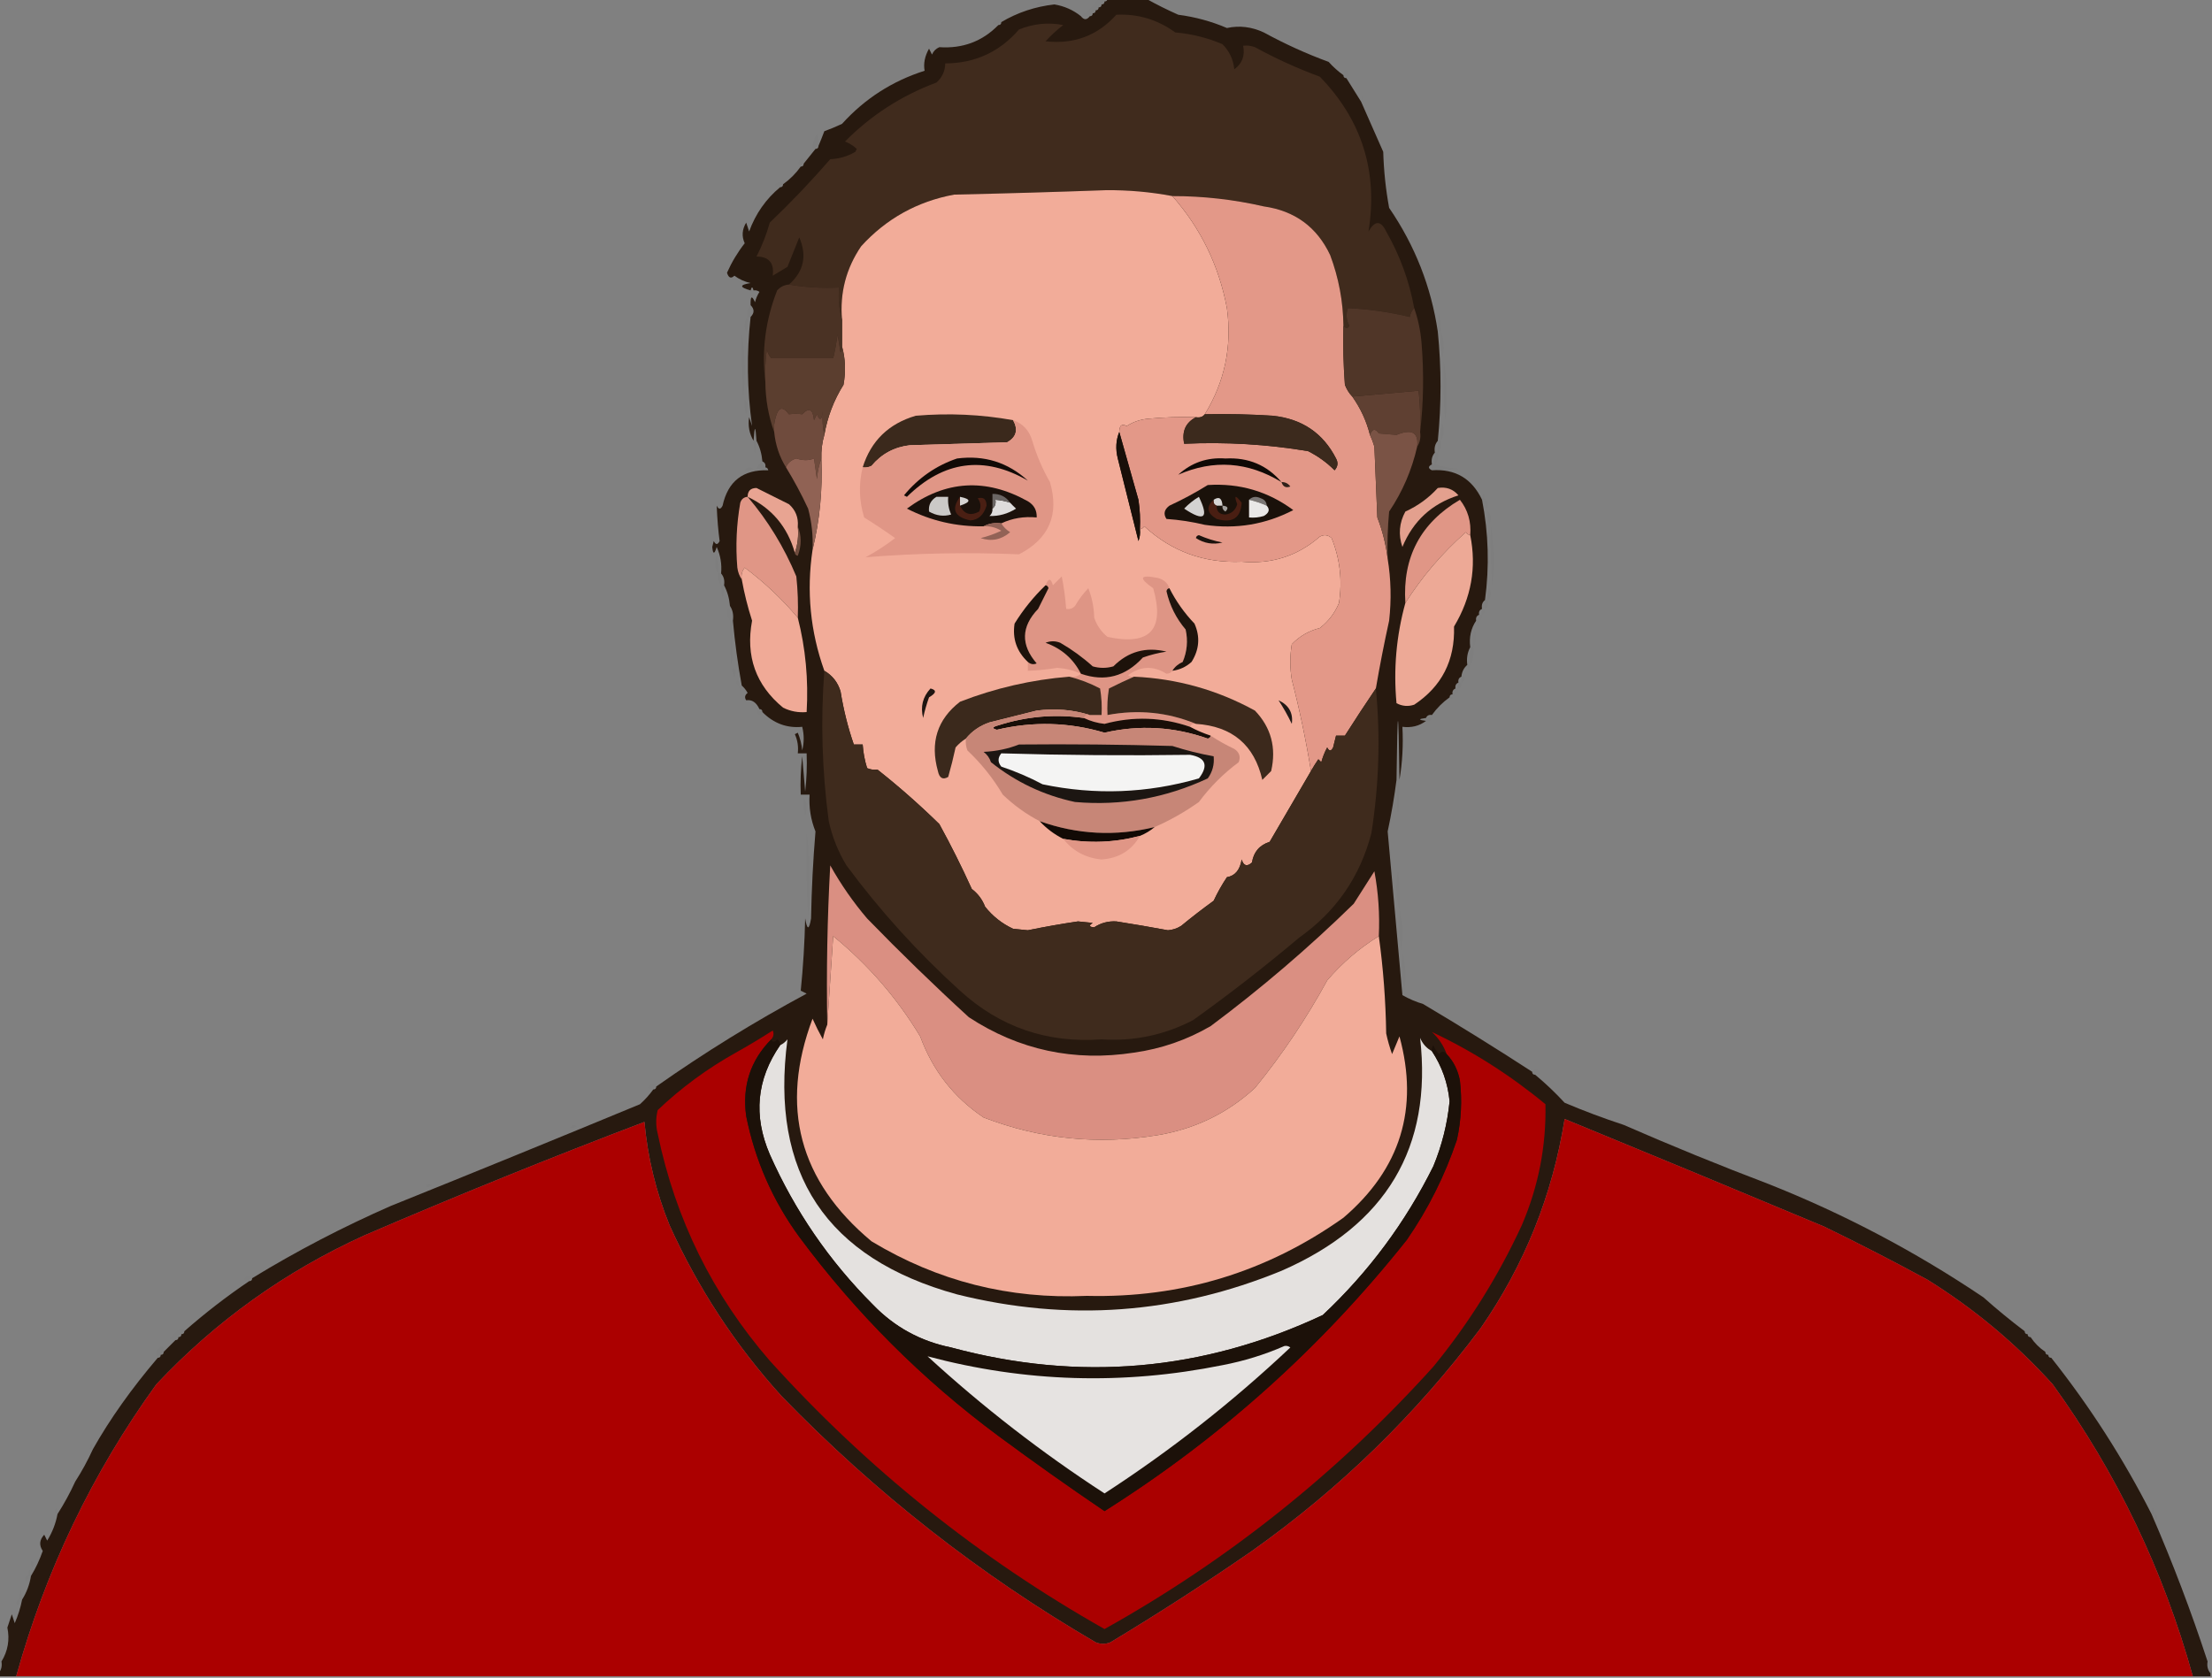 <?xml version="1.0" encoding="UTF-8"?>
<!DOCTYPE svg PUBLIC "-//W3C//DTD SVG 1.1//EN" "http://www.w3.org/Graphics/SVG/1.1/DTD/svg11.dtd">
<svg xmlns="http://www.w3.org/2000/svg" version="1.1" width="750px" height="569px" style="shape-rendering:geometricPrecision; text-rendering:geometricPrecision; image-rendering:optimizeQuality; fill-rule:evenodd; clip-rule:evenodd" xmlns:xlink="http://www.w3.org/1999/xlink">
<rect width="100%" height="100%" fill="#808080" stroke="none"/>
<g><path style="opacity:0.004" fill="#000000" d="M 355.5,-0.5 C 356.833,-0.5 358.167,-0.5 359.5,-0.5C 358.167,0.833 356.833,0.833 355.5,-0.5 Z"/></g>
<g><path style="opacity:0.004" fill="#090000" d="M 372.5,-0.5 C 373.167,-0.5 373.833,-0.5 374.5,-0.5C 374.5,-0.167 374.5,0.167 374.5,0.5C 373.833,0.5 373.5,0.833 373.5,1.5C 372.833,1.5 372.5,1.833 372.5,2.5C 371.833,2.5 371.5,2.833 371.5,3.5C 370.833,3.5 370.5,3.833 370.5,4.5C 369.833,4.5 369.5,4.833 369.5,5.5C 368.5,5.5 367.5,5.5 366.5,5.5C 368.806,3.861 370.806,1.861 372.5,-0.5 Z"/></g>
<g><path style="opacity:0.893" fill="#1c0d02" d="M 375.5,-0.5 C 379.833,-0.5 384.167,-0.5 388.5,-0.5C 392.006,1.468 395.672,3.302 399.5,5C 405.236,5.745 410.736,7.245 416,9.5C 420.226,8.585 424.393,9.085 428.5,11C 435.595,14.881 442.929,18.215 450.5,21C 452.037,22.707 453.704,24.207 455.5,25.5C 455.5,26.167 455.833,26.5 456.5,26.5C 458.181,29.203 459.847,31.869 461.5,34.5C 463.988,40.145 466.488,45.812 469,51.5C 469.182,57.897 469.848,64.23 471,70.5C 479.757,83.278 485.257,97.278 487.5,112.5C 488.734,124.838 488.734,137.171 487.5,149.5C 486.566,150.568 486.232,151.901 486.5,153.5C 485.566,154.568 485.232,155.901 485.5,157.5C 484.167,158.167 484.167,158.833 485.5,159.5C 493.409,158.956 499.075,162.29 502.5,169.5C 504.697,180.771 505.03,192.104 503.5,203.5C 502.596,204.209 502.263,205.209 502.5,206.5C 501.662,206.842 501.328,207.508 501.5,208.5C 500.662,208.842 500.328,209.508 500.5,210.5C 498.735,213.123 498.068,216.123 498.5,219.5C 497.539,221.265 497.205,223.265 497.5,225.5C 496.326,226.514 495.66,227.847 495.5,229.5C 494.662,229.842 494.328,230.508 494.5,231.5C 493.662,231.842 493.328,232.508 493.5,233.5C 492.662,233.842 492.328,234.508 492.5,235.5C 491.833,235.5 491.5,235.833 491.5,236.5C 489.167,238.167 487.167,240.167 485.5,242.5C 484.508,242.328 483.842,242.662 483.5,243.5C 480.833,243.833 480.833,244.167 483.5,244.5C 481.22,246.223 478.553,246.889 475.5,246.5C 475.823,252.69 475.49,258.69 474.5,264.5C 474.167,237.833 473.833,237.833 473.5,264.5C 472.77,270.239 471.77,276.073 470.5,282C 472.19,300.487 473.856,318.987 475.5,337.5C 477.739,338.788 480.072,339.788 482.5,340.5C 494.965,347.902 507.298,355.569 519.5,363.5C 519.5,364.167 519.833,364.5 520.5,364.5C 524.034,367.438 527.367,370.604 530.5,374C 537.078,376.791 543.745,379.291 550.5,381.5C 566.597,388.538 582.93,395.204 599.5,401.5C 625.227,411.697 649.56,424.53 672.5,440C 677.04,444.046 681.707,447.879 686.5,451.5C 686.5,452.167 686.833,452.5 687.5,452.5C 687.5,453.167 687.833,453.5 688.5,453.5C 689.833,455.5 691.5,457.167 693.5,458.5C 693.5,459.167 693.833,459.5 694.5,459.5C 694.5,460.167 694.833,460.5 695.5,460.5C 708.593,477.015 719.926,494.682 729.5,513.5C 736.64,529.929 742.974,546.596 748.5,563.5C 748.232,565.099 748.566,566.432 749.5,567.5C 749.5,567.833 749.5,568.167 749.5,568.5C 747.5,568.5 745.5,568.5 743.5,568.5C 733.542,532.586 717.708,499.586 696,469.5C 683.484,455.663 669.318,443.83 653.5,434C 641.99,427.745 630.323,421.745 618.5,416C 589.207,403.736 559.874,391.569 530.5,379.5C 526.385,405.35 516.885,429.017 502,450.5C 480.087,479.747 454.253,504.914 424.5,526C 408.84,536.832 392.84,547.165 376.5,557C 374.833,557.667 373.167,557.667 371.5,557C 332.272,534.126 296.772,506.293 265,473.5C 249.349,456.219 236.682,436.886 227,415.5C 222.434,404.237 219.601,392.57 218.5,380.5C 186.589,392.639 154.922,405.473 123.5,419C 96.609,431.244 73.109,448.077 53,469.5C 31.308,499.555 15.475,532.555 5.5,568.5C 3.5,568.5 1.5,568.5 -0.5,568.5C -0.5,568.167 -0.5,567.833 -0.5,567.5C 0.434,566.432 0.768,565.099 0.5,563.5C 2.678,559.949 3.345,556.116 2.5,552C 3,550.5 3.5,549 4,547.5C 4.333,548.5 4.667,549.5 5,550.5C 6.136,547.904 6.969,545.237 7.5,542.5C 9.02,540.11 10.02,537.443 10.5,534.5C 12.101,531.898 13.435,529.064 14.5,526C 13.198,524.077 13.365,522.243 15,520.5C 15.333,521.167 15.667,521.833 16,522.5C 17.741,519.691 18.908,516.691 19.5,513.5C 21.75,510.001 23.75,506.335 25.5,502.5C 27.75,499.001 29.75,495.335 31.5,491.5C 37.286,481.253 44.619,470.92 53.5,460.5C 54.167,460.5 54.5,460.167 54.5,459.5C 55.167,459.5 55.5,459.167 55.5,458.5C 56.833,457.167 58.167,455.833 59.5,454.5C 60.167,454.5 60.5,454.167 60.5,453.5C 61.167,453.5 61.5,453.167 61.5,452.5C 62.167,452.5 62.5,452.167 62.5,451.5C 69.511,445.338 76.844,439.671 84.5,434.5C 85.167,434.5 85.5,434.167 85.5,433.5C 100.515,424.324 116.181,416.157 132.5,409C 160.724,397.638 188.89,386.138 217,374.5C 218.684,372.983 220.184,371.317 221.5,369.5C 222.167,369.5 222.5,369.167 222.5,368.5C 238.802,357.008 255.802,346.508 273.5,337C 272.833,336.667 272.167,336.333 271.5,336C 272.317,327.912 272.817,319.745 273,311.5C 273.667,315.5 274.333,315.5 275,311.5C 275.18,301.59 275.68,291.756 276.5,282C 274.897,278.017 274.23,273.85 274.5,269.5C 273.5,269.5 272.5,269.5 271.5,269.5C 271.334,265.154 271.501,260.821 272,256.5C 272.333,260.5 272.667,264.5 273,268.5C 273.499,264.179 273.666,259.846 273.5,255.5C 272.5,255.5 271.5,255.5 270.5,255.5C 270.756,253.208 270.423,251.041 269.5,249C 269.833,248.833 270.167,248.667 270.5,248.5C 271.308,250.423 271.808,252.423 272,254.5C 272.667,251.833 272.667,249.167 272,246.5C 266.848,247.024 262.348,245.357 258.5,241.5C 258.5,240.833 258.167,240.5 257.5,240.5C 256.458,238.209 254.958,237.209 253,237.5C 252.383,236.551 252.549,235.718 253.5,235C 252.934,234.005 252.267,233.172 251.5,232.5C 250.148,225.086 249.148,217.753 248.5,210.5C 248.784,208.585 248.451,206.919 247.5,205.5C 247.279,202.933 246.612,200.599 245.5,198.5C 245.768,196.901 245.434,195.568 244.5,194.5C 244.789,191.351 244.289,188.351 243,185.5C 242.237,188.063 241.737,188.063 241.5,185.5C 241.667,184.833 241.833,184.167 242,183.5C 242.667,184.833 243.333,184.833 244,183.5C 243.538,180.171 243.204,176.171 243,171.5C 243.667,172.833 244.333,172.833 245,171.5C 246.81,163.193 251.976,159.193 260.5,159.5C 260.376,158.893 260.043,158.56 259.5,158.5C 259.672,157.508 259.338,156.842 258.5,156.5C 258.279,153.933 257.612,151.599 256.5,149.5C 256.167,144.167 255.833,144.167 255.5,149.5C 254.067,147.086 253.567,144.419 254,141.5C 254.333,142.5 254.667,143.5 255,144.5C 253.298,132.23 253.131,119.897 254.5,107.5C 255.833,106.167 255.833,104.833 254.5,103.5C 254.413,100.402 254.913,100.068 256,102.5C 256.309,101.234 256.809,100.067 257.5,99C 256.906,98.536 256.239,98.369 255.5,98.5C 255.167,97.167 254.833,97.167 254.5,98.5C 250.667,97.437 250.667,96.603 254.5,96C 252.481,95.55 250.648,94.717 249,93.5C 247.869,94.604 247.035,94.27 246.5,92.5C 248.102,88.905 250.102,85.571 252.5,82.5C 251.435,80.147 251.602,77.814 253,75.5C 253.333,76.5 253.667,77.5 254,78.5C 256.199,72.487 259.699,67.487 264.5,63.5C 265.167,63.5 265.5,63.167 265.5,62.5C 267.833,60.833 269.833,58.833 271.5,56.5C 272.167,56.5 272.5,56.167 272.5,55.5C 273.803,53.858 275.136,52.191 276.5,50.5C 277.167,50.5 277.5,50.167 277.5,49.5C 278.163,47.958 278.83,46.291 279.5,44.5C 281.541,43.764 283.541,42.931 285.5,42C 293.201,33.482 302.534,27.482 313.5,24C 313.059,21.547 313.559,19.047 315,16.5C 315.333,17.167 315.667,17.833 316,18.5C 316.5,17.333 317.333,16.5 318.5,16C 326.409,16.535 333.076,14.035 338.5,8.5C 339.167,8.5 339.5,8.167 339.5,7.5C 344.985,4.239 350.985,2.239 357.5,1.5C 360.892,2.07 363.892,3.404 366.5,5.5C 367.5,6.833 368.5,6.833 369.5,5.5C 370.167,5.5 370.5,5.167 370.5,4.5C 371.167,4.5 371.5,4.167 371.5,3.5C 372.167,3.5 372.5,3.167 372.5,2.5C 373.167,2.5 373.5,2.167 373.5,1.5C 374.167,1.5 374.5,1.167 374.5,0.5C 375.167,0.5 375.5,0.167 375.5,-0.5 Z"/></g>
<g><path style="opacity:0.004" fill="#0e0100" d="M 391.5,-0.5 C 392.167,-0.5 392.833,-0.5 393.5,-0.5C 392.833,0.833 392.167,0.833 391.5,-0.5 Z"/></g>
<g><path style="opacity:0.016" fill="#190200" d="M 351.5,1.5 C 352.251,0.427 353.251,0.26 354.5,1C 353.552,1.483 352.552,1.649 351.5,1.5 Z"/></g>
<g><path style="opacity:1" fill="#402b1d" d="M 479.5,104.5 C 478.732,105.263 478.232,106.263 478,107.5C 471.196,105.849 464.196,104.849 457,104.5C 456.313,106.568 456.48,108.568 457.5,110.5C 457.03,111.463 456.363,111.463 455.5,110.5C 455.401,102.241 453.901,94.241 451,86.5C 446.512,76.996 439.012,71.496 428.5,70C 418.293,67.661 407.96,66.494 397.5,66.5C 390.118,65.102 382.618,64.436 375,64.5C 357.837,65.12 340.67,65.62 323.5,66C 311.009,68.327 300.509,74.161 292,83.5C 286.868,91.028 284.701,99.361 285.5,108.5C 284.518,105.038 284.185,101.371 284.5,97.5C 278.741,97.786 273.075,97.452 267.5,96.5C 272.534,92.086 273.7,86.752 271,80.5C 269.667,83.833 268.333,87.167 267,90.5C 265.333,91.5 263.667,92.5 262,93.5C 262.564,89.21 260.731,87.043 256.5,87C 258.387,83.341 259.887,79.508 261,75.5C 268.143,68.689 274.976,61.522 281.5,54C 284.571,53.853 287.404,53.02 290,51.5C 290.167,51.167 290.333,50.833 290.5,50.5C 289.335,49.416 288.002,48.583 286.5,48C 295.336,39.078 305.669,32.411 317.5,28C 319.451,26.266 320.451,24.099 320.5,21.5C 330.575,21.462 338.909,17.629 345.5,10C 350.414,8.012 355.414,7.512 360.5,8.5C 358.35,10.149 356.35,11.982 354.5,14C 364.127,15.088 372.127,12.088 378.5,5C 385.806,4.641 392.473,6.641 398.5,11C 404.078,11.483 409.411,12.816 414.5,15C 416.816,17.305 418.15,20.138 418.5,23.5C 421.172,21.575 422.172,18.908 421.5,15.5C 422.873,15.343 424.207,15.51 425.5,16C 432.595,19.881 439.929,23.215 447.5,26C 461.771,40.716 467.271,58.216 464,78.5C 466.181,74.71 468.181,74.71 470,78.5C 474.662,86.656 477.829,95.322 479.5,104.5 Z"/></g>
<g><path style="opacity:0.004" fill="#090000" d="M 339.5,7.5 C 338.833,7.5 338.5,7.833 338.5,8.5C 336.025,8.253 336.025,7.587 338.5,6.5C 339.107,6.624 339.44,6.957 339.5,7.5 Z"/></g>
<g><path style="opacity:0.004" fill="#090000" d="M 456.5,26.5 C 455.833,26.5 455.5,26.167 455.5,25.5C 455.747,23.025 456.413,23.025 457.5,25.5C 457.376,26.107 457.043,26.44 456.5,26.5 Z"/></g>
<g><path style="opacity:0.004" fill="#0e0100" d="M 462.5,34.5 C 462.167,34.5 461.833,34.5 461.5,34.5C 461.833,31.833 462.167,31.833 462.5,34.5 Z"/></g>
<g><path style="opacity:0.016" fill="#1e0300" d="M 462.5,34.5 C 463.833,35.167 463.833,35.167 462.5,34.5 Z"/></g>
<g><path style="opacity:0.016" fill="#1e0300" d="M 463.5,36.5 C 464.833,37.167 464.833,37.167 463.5,36.5 Z"/></g>
<g><path style="opacity:0.016" fill="#1c0200" d="M 277.5,49.5 C 276.833,49.5 276.5,49.833 276.5,50.5C 275.957,50.44 275.624,50.107 275.5,49.5C 276.768,44.304 277.435,44.304 277.5,49.5 Z"/></g>
<g><path style="opacity:0.004" fill="#090000" d="M 272.5,55.5 C 271.833,55.5 271.5,55.833 271.5,56.5C 270.287,55.503 270.454,54.503 272,53.5C 272.464,54.094 272.631,54.761 272.5,55.5 Z"/></g>
<g><path style="opacity:0.004" fill="#090000" d="M 265.5,62.5 C 264.833,62.5 264.5,62.833 264.5,63.5C 262.025,63.253 262.025,62.587 264.5,61.5C 265.107,61.624 265.44,61.957 265.5,62.5 Z"/></g>
<g><path style="opacity:1" fill="#f2ac99" d="M 397.5,66.5 C 407.114,77.396 413.28,90.063 416,104.5C 417.782,117.426 415.282,129.426 408.5,140.5C 407.791,141.404 406.791,141.737 405.5,141.5C 400.156,141.334 394.823,141.501 389.5,142C 386.766,142.21 384.266,143.044 382,144.5C 380.375,143.588 379.541,144.255 379.5,146.5C 378.362,149.304 378.195,152.304 379,155.5C 381.335,164.838 383.668,174.172 386,183.5C 386.49,182.207 386.657,180.873 386.5,179.5C 387.117,179.389 387.617,179.056 388,178.5C 397.269,187.036 408.269,191.036 421,190.5C 431.114,191.408 439.948,188.575 447.5,182C 448.944,181.219 450.277,181.386 451.5,182.5C 454.34,189.577 455.173,196.91 454,204.5C 452.6,207.902 450.433,210.736 447.5,213C 443.757,213.951 440.59,215.785 438,218.5C 437.333,222.5 437.333,226.5 438,230.5C 440.644,240.742 442.811,251.076 444.5,261.5C 439.919,269.298 435.252,277.298 430.5,285.5C 427.059,286.607 425.059,288.94 424.5,292.5C 422.844,294.022 421.677,293.689 421,291.5C 420.423,295.042 418.756,297.042 416,297.5C 414.309,300.033 412.809,302.7 411.5,305.5C 407.728,308.232 404.061,311.065 400.5,314C 399.127,314.875 397.627,315.375 396,315.5C 390.173,314.418 384.34,313.418 378.5,312.5C 375.728,312.352 373.228,313.019 371,314.5C 369.278,314.389 369.112,313.889 370.5,313C 368.833,312.833 367.167,312.667 365.5,312.5C 359.797,313.343 354.13,314.343 348.5,315.5C 346.833,315.333 345.167,315.167 343.5,315C 339.756,313.259 336.59,310.759 334,307.5C 333.077,305.076 331.577,303.076 329.5,301.5C 326.094,293.991 322.427,286.658 318.5,279.5C 311.762,272.902 304.762,266.735 297.5,261C 296.175,261.148 295.008,260.982 294,260.5C 293.178,257.883 292.678,255.216 292.5,252.5C 291.5,252.5 290.5,252.5 289.5,252.5C 287.498,246.726 285.998,240.726 285,234.5C 284.062,231.402 282.228,229.069 279.5,227.5C 274.741,214.192 273.408,200.525 275.5,186.5C 277.939,176.47 278.939,166.137 278.5,155.5C 278.401,152.763 278.735,150.096 279.5,147.5C 280.549,141.403 282.716,135.736 286,130.5C 286.814,125.98 286.647,121.646 285.5,117.5C 285.5,114.5 285.5,111.5 285.5,108.5C 284.701,99.361 286.868,91.028 292,83.5C 300.509,74.161 311.009,68.327 323.5,66C 340.67,65.62 357.837,65.12 375,64.5C 382.618,64.436 390.118,65.102 397.5,66.5 Z"/></g>
<g><path style="opacity:1" fill="#e39888" d="M 397.5,66.5 C 407.96,66.494 418.293,67.661 428.5,70C 439.012,71.496 446.512,76.996 451,86.5C 453.901,94.241 455.401,102.241 455.5,110.5C 455.334,117.175 455.5,123.842 456,130.5C 456.608,132.066 457.442,133.4 458.5,134.5C 461.302,138.439 463.302,142.772 464.5,147.5C 465.09,148.766 465.59,150.099 466,151.5C 466.333,159.5 466.667,167.5 467,175.5C 468.777,180.138 469.944,184.805 470.5,189.5C 471.628,196.42 471.795,203.42 471,210.5C 469.319,218.128 467.819,225.795 466.5,233.5C 462.973,238.708 459.473,244.041 456,249.5C 455,249.5 454,249.5 453,249.5C 452.667,250.833 452.333,252.167 452,253.5C 451.333,254.833 450.667,254.833 450,253.5C 449.138,255.087 448.471,256.754 448,258.5C 447.667,258.167 447.333,257.833 447,257.5C 446.066,258.858 445.232,260.192 444.5,261.5C 442.811,251.076 440.644,240.742 438,230.5C 437.333,226.5 437.333,222.5 438,218.5C 440.59,215.785 443.757,213.951 447.5,213C 450.433,210.736 452.6,207.902 454,204.5C 455.173,196.91 454.34,189.577 451.5,182.5C 450.277,181.386 448.944,181.219 447.5,182C 439.948,188.575 431.114,191.408 421,190.5C 408.269,191.036 397.269,187.036 388,178.5C 387.617,179.056 387.117,179.389 386.5,179.5C 386.665,176.15 386.498,172.817 386,169.5C 383.816,161.809 381.649,154.143 379.5,146.5C 379.541,144.255 380.375,143.588 382,144.5C 384.266,143.044 386.766,142.21 389.5,142C 394.823,141.501 400.156,141.334 405.5,141.5C 401.99,143.321 400.657,146.321 401.5,150.5C 415.627,149.851 429.627,150.685 443.5,153C 446.853,154.677 449.853,156.843 452.5,159.5C 453.614,158.277 453.781,156.944 453,155.5C 448.578,146.854 441.412,142.021 431.5,141C 423.841,140.5 416.174,140.334 408.5,140.5C 415.282,129.426 417.782,117.426 416,104.5C 413.28,90.063 407.114,77.396 397.5,66.5 Z"/></g>
<g><path style="opacity:0.004" fill="#000000" d="M 254.5,98.5 C 254.833,98.5 255.167,98.5 255.5,98.5C 255.315,99.17 254.981,99.17 254.5,98.5 Z"/></g>
<g><path style="opacity:0.016" fill="#160100" d="M 254.5,103.5 C 254.5,104.833 254.5,106.167 254.5,107.5C 254.167,107.5 253.833,107.5 253.5,107.5C 253.232,105.901 253.566,104.568 254.5,103.5 Z"/></g>
<g><path style="opacity:0.016" fill="#1b0200" d="M 253.5,107.5 C 253.66,109.199 253.494,110.866 253,112.5C 252.22,110.613 252.387,108.946 253.5,107.5 Z"/></g>
<g><path style="opacity:0.016" fill="#160100" d="M 488.5,112.5 C 488.167,112.5 487.833,112.5 487.5,112.5C 487.833,104.5 488.167,104.5 488.5,112.5 Z"/></g>
<g><path style="opacity:1" fill="#4a3224" d="M 267.5,96.5 C 273.075,97.452 278.741,97.786 284.5,97.5C 284.185,101.371 284.518,105.038 285.5,108.5C 285.5,111.5 285.5,114.5 285.5,117.5C 285.631,118.239 285.464,118.906 285,119.5C 284.667,117.5 284.333,115.5 284,113.5C 283.551,116.577 283.051,119.244 282.5,121.5C 275.5,121.5 268.5,121.5 261.5,121.5C 260.749,120.624 260.249,119.624 260,118.5C 259.501,122.152 259.335,125.818 259.5,129.5C 258.187,119.004 259.52,108.671 263.5,98.5C 264.577,97.295 265.91,96.628 267.5,96.5 Z"/></g>
<g><path style="opacity:0.016" fill="#1b0200" d="M 251.5,113.5 C 252.655,120.321 252.821,127.321 252,134.5C 251.5,127.508 251.334,120.508 251.5,113.5 Z"/></g>
<g><path style="opacity:0.016" fill="#170100" d="M 488.5,112.5 C 489.638,115.304 489.805,118.304 489,121.5C 488.502,118.518 488.335,115.518 488.5,112.5 Z"/></g>
<g><path style="opacity:1" fill="#503628" d="M 479.5,104.5 C 480.832,108.264 481.665,112.264 482,116.5C 482.825,126.675 482.658,136.675 481.5,146.5C 481.666,141.821 481.499,137.155 481,132.5C 473.501,133.182 466.001,133.849 458.5,134.5C 457.442,133.4 456.608,132.066 456,130.5C 455.5,123.842 455.334,117.175 455.5,110.5C 456.363,111.463 457.03,111.463 457.5,110.5C 456.48,108.568 456.313,106.568 457,104.5C 464.196,104.849 471.196,105.849 478,107.5C 478.232,106.263 478.732,105.263 479.5,104.5 Z"/></g>
<g><path style="opacity:0.016" fill="#150100" d="M 489.5,122.5 C 490.654,128.987 490.821,135.654 490,142.5C 489.5,135.842 489.334,129.175 489.5,122.5 Z"/></g>
<g><path style="opacity:1" fill="#5b3e2f" d="M 285.5,117.5 C 286.647,121.646 286.814,125.98 286,130.5C 282.716,135.736 280.549,141.403 279.5,147.5C 278.91,145.01 278.743,142.343 279,139.5C 278.641,142.544 277.974,142.878 277,140.5C 276.667,141.167 276.333,141.833 276,142.5C 275.633,138.719 274.3,138.052 272,140.5C 270.57,140.306 269.07,140.306 267.5,140.5C 265.434,137.702 263.934,138.035 263,141.5C 262.506,143.134 262.34,144.801 262.5,146.5C 260.548,141.127 259.548,135.46 259.5,129.5C 259.335,125.818 259.501,122.152 260,118.5C 260.249,119.624 260.749,120.624 261.5,121.5C 268.5,121.5 275.5,121.5 282.5,121.5C 283.051,119.244 283.551,116.577 284,113.5C 284.333,115.5 284.667,117.5 285,119.5C 285.464,118.906 285.631,118.239 285.5,117.5 Z"/></g>
<g><path style="opacity:0.016" fill="#1b0200" d="M 252.5,135.5 C 253.613,136.946 253.78,138.613 253,140.5C 252.506,138.866 252.34,137.199 252.5,135.5 Z"/></g>
<g><path style="opacity:1" fill="#5f4032" d="M 481.5,146.5 C 481.784,148.415 481.451,150.081 480.5,151.5C 481.055,146.675 478.721,145.342 473.5,147.5C 471.5,147.333 469.5,147.167 467.5,147C 466.281,145.205 465.281,145.372 464.5,147.5C 463.302,142.772 461.302,138.439 458.5,134.5C 466.001,133.849 473.501,133.182 481,132.5C 481.499,137.155 481.666,141.821 481.5,146.5 Z"/></g>
<g><path style="opacity:1" fill="#3c2a1d" d="M 408.5,140.5 C 416.174,140.334 423.841,140.5 431.5,141C 441.412,142.021 448.578,146.854 453,155.5C 453.781,156.944 453.614,158.277 452.5,159.5C 449.853,156.843 446.853,154.677 443.5,153C 429.627,150.685 415.627,149.851 401.5,150.5C 400.657,146.321 401.99,143.321 405.5,141.5C 406.791,141.737 407.791,141.404 408.5,140.5 Z"/></g>
<g><path style="opacity:1" fill="#3b291c" d="M 343.5,142.5 C 345.288,145.745 344.622,148.245 341.5,150C 330.5,150.333 319.5,150.667 308.5,151C 303.225,151.614 298.892,153.947 295.5,158C 294.552,158.483 293.552,158.649 292.5,158.5C 295.324,149.511 301.324,143.677 310.5,141C 321.624,140.051 332.624,140.551 343.5,142.5 Z"/></g>
<g><path style="opacity:1" fill="#6f4b3d" d="M 279.5,147.5 C 278.735,150.096 278.401,152.763 278.5,155.5C 277.686,157.631 277.186,159.964 277,162.5C 276.667,160.167 276.333,157.833 276,155.5C 274.235,156.239 272.235,156.239 270,155.5C 268.271,155.974 267.105,156.974 266.5,158.5C 264.26,154.902 262.926,150.902 262.5,146.5C 262.34,144.801 262.506,143.134 263,141.5C 263.934,138.035 265.434,137.702 267.5,140.5C 269.07,140.306 270.57,140.306 272,140.5C 274.3,138.052 275.633,138.719 276,142.5C 276.333,141.833 276.667,141.167 277,140.5C 277.974,142.878 278.641,142.544 279,139.5C 278.743,142.343 278.91,145.01 279.5,147.5 Z"/></g>
<g><path style="opacity:0.016" fill="#160100" d="M 488.5,149.5 C 488.338,147.473 488.505,145.473 489,143.5C 489.789,145.712 489.622,147.712 488.5,149.5 Z"/></g>
<g><path style="opacity:0.016" fill="#160100" d="M 255.5,149.5 C 255.833,149.5 256.167,149.5 256.5,149.5C 256.167,154.833 255.833,154.833 255.5,149.5 Z"/></g>
<g><path style="opacity:1" fill="#e09686" d="M 343.5,142.5 C 346.822,143.658 348.988,145.992 350,149.5C 351.449,154.399 353.449,159.065 356,163.5C 359.216,174.565 355.716,182.732 345.5,188C 328.14,187.268 310.807,187.602 293.5,189C 297.04,187.069 300.374,184.902 303.5,182.5C 300.11,180.08 296.61,177.747 293,175.5C 291.268,169.839 291.101,164.172 292.5,158.5C 293.552,158.649 294.552,158.483 295.5,158C 298.892,153.947 303.225,151.614 308.5,151C 319.5,150.667 330.5,150.333 341.5,150C 344.622,148.245 345.288,145.745 343.5,142.5 Z"/></g>
<g><path style="opacity:0.016" fill="#160100" d="M 487.5,149.5 C 487.833,149.5 488.167,149.5 488.5,149.5C 488.768,151.099 488.434,152.432 487.5,153.5C 487.5,152.167 487.5,150.833 487.5,149.5 Z"/></g>
<g><path style="opacity:0.016" fill="#160100" d="M 486.5,153.5 C 486.833,153.5 487.167,153.5 487.5,153.5C 487.768,155.099 487.434,156.432 486.5,157.5C 486.5,156.167 486.5,154.833 486.5,153.5 Z"/></g>
<g><path style="opacity:1" fill="#110a06" d="M 324.5,155.5 C 333.728,154.303 341.728,156.803 348.5,163C 333.656,154.423 319.989,156.256 307.5,168.5C 307.167,168.333 306.833,168.167 306.5,168C 311.415,162.061 317.415,157.894 324.5,155.5 Z"/></g>
<g><path style="opacity:1" fill="#0f0905" d="M 434.5,163.5 C 423.143,156.593 411.476,155.76 399.5,161C 404.015,156.884 409.348,155.05 415.5,155.5C 423.268,155.08 429.601,157.747 434.5,163.5 Z"/></g>
<g><path style="opacity:1" fill="#7a5345" d="M 480.5,151.5 C 478.693,159.445 475.526,166.778 471,173.5C 470.501,178.823 470.334,184.156 470.5,189.5C 469.944,184.805 468.777,180.138 467,175.5C 466.667,167.5 466.333,159.5 466,151.5C 465.59,150.099 465.09,148.766 464.5,147.5C 465.281,145.372 466.281,145.205 467.5,147C 469.5,147.167 471.5,147.333 473.5,147.5C 478.721,145.342 481.055,146.675 480.5,151.5 Z"/></g>
<g><path style="opacity:0.016" fill="#1b0200" d="M 258.5,156.5 C 258.328,157.492 258.662,158.158 259.5,158.5C 255.959,159.856 255.626,159.189 258.5,156.5 Z"/></g>
<g><path style="opacity:1" fill="#180f09" d="M 379.5,146.5 C 381.649,154.143 383.816,161.809 386,169.5C 386.498,172.817 386.665,176.15 386.5,179.5C 386.657,180.873 386.49,182.207 386,183.5C 383.668,174.172 381.335,164.838 379,155.5C 378.195,152.304 378.362,149.304 379.5,146.5 Z"/></g>
<g><path style="opacity:0.016" fill="#1b0200" d="M 485.5,157.5 C 485.833,157.5 486.167,157.5 486.5,157.5C 488.969,158.317 491.635,158.817 494.5,159C 491.518,159.498 488.518,159.665 485.5,159.5C 485.5,158.833 485.5,158.167 485.5,157.5 Z"/></g>
<g><path style="opacity:0.016" fill="#190200" d="M 252.5,159.5 C 253.251,158.427 254.251,158.26 255.5,159C 254.552,159.483 253.552,159.649 252.5,159.5 Z"/></g>
<g><path style="opacity:1" fill="#906254" d="M 278.5,155.5 C 278.939,166.137 277.939,176.47 275.5,186.5C 275.725,181.752 275.225,177.085 274,172.5C 271.729,167.62 269.229,162.954 266.5,158.5C 267.105,156.974 268.271,155.974 270,155.5C 272.235,156.239 274.235,156.239 276,155.5C 276.333,157.833 276.667,160.167 277,162.5C 277.186,159.964 277.686,157.631 278.5,155.5 Z"/></g>
<g><path style="opacity:1" fill="#302019" d="M 434.5,163.5 C 435.756,163.461 436.756,163.961 437.5,165C 436.002,165.585 435.002,165.085 434.5,163.5 Z"/></g>
<g><path style="opacity:1" fill="#1a110a" d="M 409.5,164.5 C 420.253,163.809 429.92,166.642 438.5,173C 429.086,177.881 419.086,179.548 408.5,178C 404.227,176.97 399.894,176.303 395.5,176C 394.397,174.32 394.73,172.82 396.5,171.5C 401.054,169.392 405.388,167.059 409.5,164.5 Z"/></g>
<g><path style="opacity:0.016" fill="#180200" d="M 503.5,169.5 C 503.167,169.5 502.833,169.5 502.5,169.5C 502.833,166.833 503.167,166.833 503.5,169.5 Z"/></g>
<g><path style="opacity:1" fill="#d7d5d4" d="M 414.5,171.5 C 413.833,171.5 413.167,171.5 412.5,171.5C 411.662,171.158 411.328,170.492 411.5,169.5C 413.332,168.282 414.332,168.949 414.5,171.5 Z"/></g>
<g><path style="opacity:1" fill="#491e12" d="M 411.5,169.5 C 411.328,170.492 411.662,171.158 412.5,171.5C 412.484,173.484 413.484,174.484 415.5,174.5C 417.569,174.215 418.902,173.048 419.5,171C 418.327,167.89 418.827,167.723 421,170.5C 420.686,175.711 417.853,177.545 412.5,176C 409.194,174.005 408.861,171.838 411.5,169.5 Z"/></g>
<g><path style="opacity:1" fill="#7b7775" d="M 423.5,169.5 C 424.601,168.402 425.934,168.235 427.5,169C 428.756,169.417 429.423,170.25 429.5,171.5C 427.579,170.637 425.579,169.971 423.5,169.5 Z"/></g>
<g><path style="opacity:1" fill="#e9e8e7" d="M 423.5,169.5 C 425.579,169.971 427.579,170.637 429.5,171.5C 430.645,172.793 430.311,173.959 428.5,175C 426.866,175.494 425.199,175.66 423.5,175.5C 423.5,173.5 423.5,171.5 423.5,169.5 Z"/></g>
<g><path style="opacity:0.016" fill="#190200" d="M 503.5,169.5 C 504.573,170.251 504.74,171.251 504,172.5C 503.517,171.552 503.351,170.552 503.5,169.5 Z"/></g>
<g><path style="opacity:1" fill="#e8a492" d="M 270.5,178.5 C 270.81,181.713 270.477,184.713 269.5,187.5C 267.024,178.696 261.691,172.363 253.5,168.5C 253.484,166.516 254.484,165.516 256.5,165.5C 260.13,167.315 263.797,169.149 267.5,171C 269.747,172.995 270.747,175.495 270.5,178.5 Z"/></g>
<g><path style="opacity:1" fill="#d4d2d1" d="M 406.5,168.5 C 410.002,175.727 408.335,177.06 401.5,172.5C 403.015,170.918 404.681,169.584 406.5,168.5 Z"/></g>
<g><path style="opacity:1" fill="#a29f9d" d="M 414.5,171.5 C 416.337,171.639 416.67,172.306 415.5,173.5C 414.702,173.043 414.369,172.376 414.5,171.5 Z"/></g>
<g><path style="opacity:1" fill="#e09686" d="M 498.5,181.5 C 497.883,181.389 497.383,181.056 497,180.5C 488.974,187.601 482.14,195.601 476.5,204.5C 475.495,189.014 481.662,177.347 495,169.5C 497.699,172.945 498.865,176.945 498.5,181.5 Z"/></g>
<g><path style="opacity:1" fill="#1b110b" d="M 339.5,177.5 C 337.265,177.205 335.265,177.539 333.5,178.5C 324.279,178.657 315.612,176.657 307.5,172.5C 320.566,162.885 334.232,162.051 348.5,170C 350.607,171.264 351.607,173.097 351.5,175.5C 347.183,175.083 343.183,175.75 339.5,177.5 Z"/></g>
<g><path style="opacity:1" fill="#dedcdb" d="M 342.5,170.5 C 343.091,171.151 343.757,171.818 344.5,172.5C 341.697,174.271 338.697,175.104 335.5,175C 336.252,174.329 336.586,173.496 336.5,172.5C 337.404,171.791 337.737,170.791 337.5,169.5C 339.216,169.629 340.883,169.962 342.5,170.5 Z"/></g>
<g><path style="opacity:1" fill="#cbc9c7" d="M 317.5,168.5 C 318.833,168.5 320.167,168.5 321.5,168.5C 321.318,170.591 321.652,172.591 322.5,174.5C 319.965,175.253 317.465,174.92 315,173.5C 314.751,171.332 315.584,169.665 317.5,168.5 Z"/></g>
<g><path style="opacity:1" fill="#6b6664" d="M 342.5,170.5 C 340.883,169.962 339.216,169.629 337.5,169.5C 337.737,170.791 337.404,171.791 336.5,172.5C 336.5,170.833 336.5,169.167 336.5,167.5C 339.089,167.461 341.089,168.461 342.5,170.5 Z"/></g>
<g><path style="opacity:1" fill="#4a1f13" d="M 325.5,168.5 C 325.5,169.5 325.5,170.5 325.5,171.5C 326.892,174.393 329.059,175.06 332,173.5C 332.72,171.888 332.554,170.388 331.5,169C 333.473,168.462 334.473,169.296 334.5,171.5C 333.53,174.665 331.697,176.332 329,176.5C 323.599,175.343 322.432,172.676 325.5,168.5 Z"/></g>
<g><path style="opacity:1" fill="#d6d4d3" d="M 325.5,168.5 C 329.31,169.246 329.31,170.246 325.5,171.5C 325.5,170.5 325.5,169.5 325.5,168.5 Z"/></g>
<g><path style="opacity:1" fill="#e3a08e" d="M 487.5,165.5 C 490.346,165.03 492.679,165.863 494.5,168C 485.457,170.876 479.123,176.709 475.5,185.5C 474.073,181.342 474.407,177.342 476.5,173.5C 480.766,171.546 484.433,168.879 487.5,165.5 Z"/></g>
<g><path style="opacity:1" fill="#e09686" d="M 253.5,168.5 C 260.362,176.559 265.862,185.559 270,195.5C 270.499,200.155 270.666,204.821 270.5,209.5C 265.177,203.179 259.177,197.512 252.5,192.5C 251.571,193.689 251.238,195.022 251.5,196.5C 250.71,195.391 250.21,194.058 250,192.5C 249.383,185.131 249.717,177.798 251,170.5C 251.417,169.244 252.25,168.577 253.5,168.5 Z"/></g>
<g><path style="opacity:0.016" fill="#1b0200" d="M 504.5,173.5 C 505.598,174.601 505.765,175.934 505,177.5C 504.51,176.207 504.343,174.873 504.5,173.5 Z"/></g>
<g><path style="opacity:1" fill="#926256" d="M 333.5,178.5 C 335.265,177.539 337.265,177.205 339.5,177.5C 340.23,178.712 341.23,179.712 342.5,180.5C 339.495,183.063 336.162,183.73 332.5,182.5C 334.966,181.877 337.299,181.043 339.5,180C 337.655,178.872 335.655,178.372 333.5,178.5 Z"/></g>
<g><path style="opacity:0.016" fill="#1b0200" d="M 505.5,178.5 C 506.654,184.987 506.821,191.654 506,198.5C 505.5,191.842 505.334,185.175 505.5,178.5 Z"/></g>
<g><path style="opacity:1" fill="#1b120d" d="M 405.5,182.5 C 405.56,181.957 405.893,181.624 406.5,181.5C 409.07,182.634 411.736,183.468 414.5,184C 411.259,184.793 408.259,184.293 405.5,182.5 Z"/></g>
<g><path style="opacity:1" fill="#eda996" d="M 498.5,181.5 C 500.699,192.409 498.865,202.743 493,212.5C 493.353,223.964 488.853,232.798 479.5,239C 477.432,239.687 475.432,239.52 473.5,238.5C 472.432,226.977 473.432,215.644 476.5,204.5C 482.14,195.601 488.974,187.601 497,180.5C 497.383,181.056 497.883,181.389 498.5,181.5 Z"/></g>
<g><path style="opacity:1" fill="#704c3e" d="M 270.5,178.5 C 271.806,181.687 271.806,185.02 270.5,188.5C 269.893,188.376 269.56,188.043 269.5,187.5C 270.477,184.713 270.81,181.713 270.5,178.5 Z"/></g>
<g><path style="opacity:0.016" fill="#190200" d="M 243.5,194.5 C 242.378,192.712 242.211,190.712 243,188.5C 243.495,190.473 243.662,192.473 243.5,194.5 Z"/></g>
<g><path style="opacity:1" fill="#f0aa97" d="M 270.5,209.5 C 273.143,219.861 274.143,230.528 273.5,241.5C 270.68,241.752 268.014,241.252 265.5,240C 256.251,232.368 252.751,222.534 255,210.5C 253.515,205.895 252.349,201.228 251.5,196.5C 251.238,195.022 251.571,193.689 252.5,192.5C 259.177,197.512 265.177,203.179 270.5,209.5 Z"/></g>
<g><path style="opacity:0.016" fill="#160100" d="M 243.5,194.5 C 243.833,194.5 244.167,194.5 244.5,194.5C 244.5,195.833 244.5,197.167 244.5,198.5C 243.566,197.432 243.232,196.099 243.5,194.5 Z"/></g>
<g><path style="opacity:0.016" fill="#160100" d="M 244.5,198.5 C 244.833,198.5 245.167,198.5 245.5,198.5C 245.167,203.833 244.833,203.833 244.5,198.5 Z"/></g>
<g><path style="opacity:0.016" fill="#1b0200" d="M 504.5,203.5 C 504.343,202.127 504.51,200.793 505,199.5C 505.765,201.066 505.598,202.399 504.5,203.5 Z"/></g>
<g><path style="opacity:0.016" fill="#190200" d="M 503.5,203.5 C 503.833,203.5 504.167,203.5 504.5,203.5C 504.737,204.791 504.404,205.791 503.5,206.5C 503.5,205.5 503.5,204.5 503.5,203.5 Z"/></g>
<g><path style="opacity:1" fill="#de9585" d="M 396.5,199.5 C 395.957,199.56 395.624,199.893 395.5,200.5C 396.607,205.381 398.774,209.714 402,213.5C 402.837,217.295 402.504,220.961 401,224.5C 399.482,225.163 398.315,226.163 397.5,227.5C 397.083,228.124 396.416,228.457 395.5,228.5C 391.015,225.702 386.682,225.869 382.5,229C 383.094,229.464 383.761,229.631 384.5,229.5C 381.709,230.719 378.876,232.052 376,233.5C 375.502,236.482 375.335,239.482 375.5,242.5C 385.921,240.555 395.921,241.555 405.5,245.5C 404.508,245.328 403.842,245.662 403.5,246.5C 393.909,243.202 384.242,242.869 374.5,245.5C 372.022,245.228 369.689,244.562 367.5,243.5C 367.842,242.662 368.508,242.328 369.5,242.5C 370.833,242.5 372.167,242.5 373.5,242.5C 373.665,239.482 373.498,236.482 373,233.5C 369.568,231.689 366.068,230.355 362.5,229.5C 364.099,229.768 365.432,229.434 366.5,228.5C 364.002,227.373 361.336,226.706 358.5,226.5C 355.183,227.053 351.85,227.386 348.5,227.5C 348.5,226.5 348.5,225.5 348.5,224.5C 349.423,225.303 350.423,225.47 351.5,225C 346.052,218.691 346.219,212.525 352,206.5C 353.167,204.167 354.333,201.833 355.5,199.5C 355.376,198.893 355.043,198.56 354.5,198.5C 355.462,196.014 356.295,196.014 357,198.5C 358,197.5 359,196.5 360,195.5C 360.719,199.145 361.219,202.812 361.5,206.5C 362.675,206.719 363.675,206.386 364.5,205.5C 365.757,203.321 367.257,201.321 369,199.5C 370.244,202.638 370.911,205.972 371,209.5C 371.883,212.102 373.383,214.269 375.5,216C 389.867,219.088 395.034,213.588 391,199.5C 385.932,195.978 386.432,194.812 392.5,196C 394.544,196.498 395.878,197.665 396.5,199.5 Z"/></g>
<g><path style="opacity:0.004" fill="#0e0100" d="M 502.5,206.5 C 502.833,206.5 503.167,206.5 503.5,206.5C 503.672,207.492 503.338,208.158 502.5,208.5C 502.5,207.833 502.5,207.167 502.5,206.5 Z"/></g>
<g><path style="opacity:0.004" fill="#0c0000" d="M 247.5,205.5 C 247.5,207.167 247.5,208.833 247.5,210.5C 246.167,208.833 246.167,207.167 247.5,205.5 Z"/></g>
<g><path style="opacity:1" fill="#1d120b" d="M 354.5,198.5 C 355.043,198.56 355.376,198.893 355.5,199.5C 354.333,201.833 353.167,204.167 352,206.5C 346.219,212.525 346.052,218.691 351.5,225C 350.423,225.47 349.423,225.303 348.5,224.5C 344.724,220.95 343.224,216.616 344,211.5C 346.955,206.713 350.455,202.38 354.5,198.5 Z"/></g>
<g><path style="opacity:0.004" fill="#0e0100" d="M 501.5,208.5 C 501.833,208.5 502.167,208.5 502.5,208.5C 502.672,209.492 502.338,210.158 501.5,210.5C 501.5,209.833 501.5,209.167 501.5,208.5 Z"/></g>
<g><path style="opacity:0.016" fill="#1c0200" d="M 247.5,210.5 C 247.833,210.5 248.167,210.5 248.5,210.5C 248.167,230.5 247.833,230.5 247.5,210.5 Z"/></g>
<g><path style="opacity:0.004" fill="#0e0100" d="M 500.5,210.5 C 500.833,210.5 501.167,210.5 501.5,210.5C 501.167,213.167 500.833,213.167 500.5,210.5 Z"/></g>
<g><path style="opacity:0.004" fill="#0e0100" d="M 499.5,219.5 C 499.338,217.473 499.505,215.473 500,213.5C 500.789,215.712 500.622,217.712 499.5,219.5 Z"/></g>
<g><path style="opacity:1" fill="#1f140d" d="M 396.5,199.5 C 398.725,203.898 401.559,207.898 405,211.5C 406.983,215.959 406.65,220.292 404,224.5C 402.157,226.171 399.991,227.171 397.5,227.5C 398.315,226.163 399.482,225.163 401,224.5C 402.504,220.961 402.837,217.295 402,213.5C 398.774,209.714 396.607,205.381 395.5,200.5C 395.624,199.893 395.957,199.56 396.5,199.5 Z"/></g>
<g><path style="opacity:0.016" fill="#190200" d="M 498.5,219.5 C 498.833,219.5 499.167,219.5 499.5,219.5C 499.795,221.735 499.461,223.735 498.5,225.5C 498.5,223.5 498.5,221.5 498.5,219.5 Z"/></g>
<g><path style="opacity:1" fill="#1d120a" d="M 366.5,228.5 C 363.95,223.457 359.95,219.957 354.5,218C 356.167,217.333 357.833,217.333 359.5,218C 363.447,220.28 367.113,222.947 370.5,226C 372.833,226.667 375.167,226.667 377.5,226C 382.532,220.959 388.532,219.292 395.5,221C 392.768,221.413 390.101,222.08 387.5,223C 381.565,229.487 374.565,231.32 366.5,228.5 Z"/></g>
<g><path style="opacity:0.016" fill="#1e0300" d="M 497.5,225.5 C 497.833,225.5 498.167,225.5 498.5,225.5C 498.167,228.167 497.833,228.167 497.5,225.5 Z"/></g>
<g><path style="opacity:0.016" fill="#1e0300" d="M 248.5,226.5 C 249.573,227.251 249.74,228.251 249,229.5C 248.517,228.552 248.351,227.552 248.5,226.5 Z"/></g>
<g><path style="opacity:0.016" fill="#1e0300" d="M 496.5,228.5 C 497.833,229.167 497.833,229.167 496.5,228.5 Z"/></g>
<g><path style="opacity:1" fill="#3f2b1d" d="M 279.5,227.5 C 282.228,229.069 284.062,231.402 285,234.5C 285.998,240.726 287.498,246.726 289.5,252.5C 290.5,252.5 291.5,252.5 292.5,252.5C 292.678,255.216 293.178,257.883 294,260.5C 295.008,260.982 296.175,261.148 297.5,261C 304.762,266.735 311.762,272.902 318.5,279.5C 322.427,286.658 326.094,293.991 329.5,301.5C 331.577,303.076 333.077,305.076 334,307.5C 336.59,310.759 339.756,313.259 343.5,315C 345.167,315.167 346.833,315.333 348.5,315.5C 354.13,314.343 359.797,313.343 365.5,312.5C 367.167,312.667 368.833,312.833 370.5,313C 369.112,313.889 369.278,314.389 371,314.5C 373.228,313.019 375.728,312.352 378.5,312.5C 384.34,313.418 390.173,314.418 396,315.5C 397.627,315.375 399.127,314.875 400.5,314C 404.061,311.065 407.728,308.232 411.5,305.5C 412.809,302.7 414.309,300.033 416,297.5C 418.756,297.042 420.423,295.042 421,291.5C 421.677,293.689 422.844,294.022 424.5,292.5C 425.059,288.94 427.059,286.607 430.5,285.5C 435.252,277.298 439.919,269.298 444.5,261.5C 445.232,260.192 446.066,258.858 447,257.5C 447.333,257.833 447.667,258.167 448,258.5C 448.471,256.754 449.138,255.087 450,253.5C 450.667,254.833 451.333,254.833 452,253.5C 452.333,252.167 452.667,250.833 453,249.5C 454,249.5 455,249.5 456,249.5C 459.473,244.041 462.973,238.708 466.5,233.5C 468.069,249.744 467.569,266.077 465,282.5C 461.159,297.337 452.992,309.171 440.5,318C 428.862,327.817 416.862,337.15 404.5,346C 394.791,351.042 384.457,353.209 373.5,352.5C 355.041,353.848 339.041,348.348 325.5,336C 311.188,323.029 298.355,308.862 287,293.5C 284.163,288.828 282.163,283.828 281,278.5C 278.709,261.385 278.209,244.385 279.5,227.5 Z"/></g>
<g><path style="opacity:1" fill="#3b291c" d="M 362.5,229.5 C 366.068,230.355 369.568,231.689 373,233.5C 373.498,236.482 373.665,239.482 373.5,242.5C 372.167,242.5 370.833,242.5 369.5,242.5C 363.743,240.687 357.743,240.187 351.5,241C 346.167,242.333 340.833,243.667 335.5,245C 332.244,246.116 329.578,247.949 327.5,250.5C 326.206,251.29 325.039,252.29 324,253.5C 323.273,256.864 322.44,260.197 321.5,263.5C 319.675,264.571 318.508,263.904 318,261.5C 315.297,251.804 317.797,243.971 325.5,238C 337.426,233.369 349.759,230.536 362.5,229.5 Z"/></g>
<g><path style="opacity:0.016" fill="#180200" d="M 495.5,229.5 C 495.833,229.5 496.167,229.5 496.5,229.5C 496.672,230.492 496.338,231.158 495.5,231.5C 495.5,230.833 495.5,230.167 495.5,229.5 Z"/></g>
<g><path style="opacity:0.004" fill="#0e0100" d="M 250.5,232.5 C 249.475,232.103 249.308,231.437 250,230.5C 250.464,231.094 250.631,231.761 250.5,232.5 Z"/></g>
<g><path style="opacity:1" fill="#3c291c" d="M 384.5,229.5 C 399.056,230.149 412.723,233.982 425.5,241C 430.981,246.749 432.814,253.582 431,261.5C 430,262.5 429,263.5 428,264.5C 425.303,252.646 417.803,246.312 405.5,245.5C 395.921,241.555 385.921,240.555 375.5,242.5C 375.335,239.482 375.502,236.482 376,233.5C 378.876,232.052 381.709,230.719 384.5,229.5 Z"/></g>
<g><path style="opacity:0.016" fill="#1e0300" d="M 494.5,231.5 C 494.833,231.5 495.167,231.5 495.5,231.5C 495.672,232.492 495.338,233.158 494.5,233.5C 494.5,232.833 494.5,232.167 494.5,231.5 Z"/></g>
<g><path style="opacity:0.004" fill="#0e0100" d="M 250.5,232.5 C 250.833,232.5 251.167,232.5 251.5,232.5C 251.167,235.167 250.833,235.167 250.5,232.5 Z"/></g>
<g><path style="opacity:0.004" fill="#0e0100" d="M 493.5,233.5 C 493.833,233.5 494.167,233.5 494.5,233.5C 494.672,234.492 494.338,235.158 493.5,235.5C 493.5,234.833 493.5,234.167 493.5,233.5 Z"/></g>
<g><path style="opacity:0.016" fill="#1e0300" d="M 492.5,235.5 C 492.833,235.5 493.167,235.5 493.5,235.5C 493.315,236.17 492.981,236.17 492.5,235.5 Z"/></g>
<g><path style="opacity:1" fill="#1e1511" d="M 315.5,233.5 C 317.657,234.053 317.49,235.053 315,236.5C 314.178,238.788 313.511,241.122 313,243.5C 312.024,239.673 312.857,236.34 315.5,233.5 Z"/></g>
<g><path style="opacity:0.016" fill="#1e0300" d="M 491.5,236.5 C 491.833,236.5 492.167,236.5 492.5,236.5C 492.315,237.17 491.981,237.17 491.5,236.5 Z"/></g>
<g><path style="opacity:1" fill="#201815" d="M 433.5,237.5 C 437.006,239.144 438.506,241.811 438,245.5C 436.644,242.671 435.144,240.004 433.5,237.5 Z"/></g>
<g><path style="opacity:0.004" fill="#130100" d="M 257.5,240.5 C 258.167,240.5 258.5,240.833 258.5,241.5C 258.44,242.043 258.107,242.376 257.5,242.5C 256.227,241.743 256.227,241.077 257.5,240.5 Z"/></g>
<g><path style="opacity:0.016" fill="#1e0300" d="M 485.5,242.5 C 486.833,243.167 486.833,243.167 485.5,242.5 Z"/></g>
<g><path style="opacity:1" fill="#180e08" d="M 367.5,243.5 C 369.689,244.562 372.022,245.228 374.5,245.5C 384.242,242.869 393.909,243.202 403.5,246.5C 405.679,247.677 408.013,248.677 410.5,249.5C 410.44,250.043 410.107,250.376 409.5,250.5C 397.996,246.448 386.33,245.782 374.5,248.5C 362.464,244.929 350.297,244.596 338,247.5C 336.238,247.056 336.405,246.556 338.5,246C 348.007,242.95 357.674,242.116 367.5,243.5 Z"/></g>
<g><path style="opacity:0.016" fill="#180200" d="M 483.5,244.5 C 483.5,244.167 483.5,243.833 483.5,243.5C 484.167,243.5 484.833,243.5 485.5,243.5C 485.158,244.338 484.492,244.672 483.5,244.5 Z"/></g>
<g><path style="opacity:1" fill="#c78677" d="M 369.5,242.5 C 368.508,242.328 367.842,242.662 367.5,243.5C 357.674,242.116 348.007,242.95 338.5,246C 336.405,246.556 336.238,247.056 338,247.5C 350.297,244.596 362.464,244.929 374.5,248.5C 386.33,245.782 397.996,246.448 409.5,250.5C 410.107,250.376 410.44,250.043 410.5,249.5C 413.022,251.172 415.688,252.672 418.5,254C 420.211,255.133 420.711,256.633 420,258.5C 414.833,262.333 410.333,266.833 406.5,272C 401.727,275.383 396.727,278.216 391.5,280.5C 378.276,283.713 365.276,283.046 352.5,278.5C 347.951,276.131 343.785,273.131 340,269.5C 336.721,263.953 332.721,258.953 328,254.5C 327.51,253.207 327.343,251.873 327.5,250.5C 329.578,247.949 332.244,246.116 335.5,245C 340.833,243.667 346.167,242.333 351.5,241C 357.743,240.187 363.743,240.687 369.5,242.5 Z"/></g>
<g><path style="opacity:0.016" fill="#170100" d="M 473.5,264.5 C 473.833,264.5 474.167,264.5 474.5,264.5C 474.167,279.167 473.833,279.167 473.5,264.5 Z"/></g>
<g><path style="opacity:1" fill="#1c1612" d="M 345.5,252.5 C 362.837,252.333 380.17,252.5 397.5,253C 402.101,254.484 406.768,255.65 411.5,256.5C 411.78,259.272 411.113,261.772 409.5,264C 395.151,270.694 380.151,273.361 364.5,272C 353.916,269.739 344.416,265.239 336,258.5C 335.535,257.069 334.701,255.903 333.5,255C 337.767,254.811 341.767,253.977 345.5,252.5 Z"/></g>
<g><path style="opacity:1" fill="#f4f4f3" d="M 339.5,255.5 C 360.849,256.137 382.183,256.303 403.5,256C 408.828,256.936 409.828,259.603 406.5,264C 388.979,269.061 371.313,269.728 353.5,266C 348.997,263.61 344.331,261.61 339.5,260C 338.272,258.51 338.272,257.01 339.5,255.5 Z"/></g>
<g><path style="opacity:0.016" fill="#1c0200" d="M 272.5,270.5 C 273.622,272.288 273.789,274.288 273,276.5C 272.505,274.527 272.338,272.527 272.5,270.5 Z"/></g>
<g><path style="opacity:1" fill="#120a05" d="M 352.5,278.5 C 365.276,283.046 378.276,283.713 391.5,280.5C 390.035,281.737 388.368,282.737 386.5,283.5C 377.928,285.774 369.262,286.107 360.5,284.5C 357.476,282.987 354.809,280.987 352.5,278.5 Z"/></g>
<g><path style="opacity:1" fill="#e09686" d="M 386.5,283.5 C 383.73,288.399 379.397,291.066 373.5,291.5C 368.097,290.968 363.764,288.635 360.5,284.5C 369.262,286.107 377.928,285.774 386.5,283.5 Z"/></g>
<g><path style="opacity:0.016" fill="#180200" d="M 273.5,282.5 C 274.658,291.657 274.824,300.991 274,310.5C 273.5,301.173 273.334,291.839 273.5,282.5 Z"/></g>
<g><path style="opacity:0.016" fill="#180200" d="M 474.5,308.5 C 473.353,304.354 473.186,300.02 474,295.5C 474.499,299.821 474.666,304.154 474.5,308.5 Z"/></g>
<g><path style="opacity:1" fill="#da8f82" d="M 467.5,317.5 C 460.95,321.541 455.117,326.541 450,332.5C 442.949,345.443 434.782,357.609 425.5,369C 416.153,377.57 405.153,382.903 392.5,385C 372.259,388.339 352.592,386.339 333.5,379C 323.404,372.224 316.237,363.058 312,351.5C 304.133,338.466 294.299,327.132 282.5,317.5C 281.833,327.659 281.167,337.659 280.5,347.5C 280.167,329.488 280.5,311.488 281.5,293.5C 285.082,299.914 289.249,305.914 294,311.5C 305.196,323.03 316.696,334.197 328.5,345C 345.523,356.139 364.19,360.139 384.5,357C 393.759,355.703 402.426,352.703 410.5,348C 427.575,335.261 443.741,321.428 459,306.5C 461.333,302.833 463.667,299.167 466,295.5C 467.348,302.761 467.848,310.094 467.5,317.5 Z"/></g>
<g><path style="opacity:0.016" fill="#170100" d="M 474.5,308.5 C 475.648,312.981 475.815,317.648 475,322.5C 474.501,317.845 474.334,313.179 474.5,308.5 Z"/></g>
<g><path style="opacity:1" fill="#f2ac99" d="M 467.5,317.5 C 468.995,328.297 469.829,339.297 470,350.5C 470.511,352.878 471.178,355.212 472,357.5C 472.833,355.5 473.667,353.5 474.5,351.5C 481.179,375.965 474.846,396.465 455.5,413C 429.526,431.437 400.526,440.271 368.5,439.5C 342.23,440.683 317.897,434.516 295.5,421C 270.953,400.532 264.287,375.366 275.5,345.5C 276.575,347.902 277.742,350.236 279,352.5C 279.352,350.753 279.852,349.086 280.5,347.5C 281.167,337.659 281.833,327.659 282.5,317.5C 294.299,327.132 304.133,338.466 312,351.5C 316.237,363.058 323.404,372.224 333.5,379C 352.592,386.339 372.259,388.339 392.5,385C 405.153,382.903 416.153,377.57 425.5,369C 434.782,357.609 442.949,345.443 450,332.5C 455.117,326.541 460.95,321.541 467.5,317.5 Z"/></g>
<g><path style="opacity:0.016" fill="#190200" d="M 475.5,323.5 C 476.647,327.646 476.814,331.98 476,336.5C 475.501,332.179 475.334,327.846 475.5,323.5 Z"/></g>
<g><path style="opacity:0.016" fill="#1e0300" d="M 482.5,339.5 C 483.833,340.167 483.833,340.167 482.5,339.5 Z"/></g>
<g><path style="opacity:0.016" fill="#1e0300" d="M 484.5,340.5 C 485.833,341.167 485.833,341.167 484.5,340.5 Z"/></g>
<g><path style="opacity:1" fill="#aa0000" d="M 261.5,352.5 C 254.437,359.66 251.604,368.326 253,378.5C 256.008,393.513 262.008,407.18 271,419.5C 290.167,445.333 312.667,467.833 338.5,487C 350.324,495.746 362.324,504.246 374.5,512.5C 413.792,487.717 447.959,457.05 477,420.5C 484.248,410.003 489.915,398.67 494,386.5C 495.441,379.89 495.774,373.224 495,366.5C 494.337,362.965 492.837,359.965 490.5,357.5C 489.474,354.628 487.808,352.128 485.5,350C 499.245,356.472 512.079,364.639 524,374.5C 524.289,388.722 521.622,402.388 516,415.5C 508.002,432.846 498.002,448.846 486,463.5C 453.614,499.411 416.447,529.077 374.5,552.5C 331.879,528.405 294.046,498.072 261,461.5C 241.692,439.216 229.025,413.549 223,384.5C 222.333,381.833 222.333,379.167 223,376.5C 230.957,368.925 239.79,362.425 249.5,357C 253.75,354.626 257.916,352.126 262,349.5C 262.47,350.577 262.303,351.577 261.5,352.5 Z"/></g>
<g><path style="opacity:1" fill="#e4e1df" d="M 485.5,356.5 C 488.898,361.639 490.898,367.305 491.5,373.5C 490.745,381.11 488.912,388.443 486,395.5C 476.547,414.562 464.047,431.396 448.5,446C 407.915,465.043 365.915,468.71 322.5,457C 312.11,454.891 303.277,450.057 296,442.5C 281.179,427.677 269.513,410.677 261,391.5C 255.363,378.382 256.529,366.049 264.5,354.5C 265.458,354.047 266.292,353.381 267,352.5C 260.989,397.96 280.156,426.793 324.5,439C 362.048,448.352 398.714,445.685 434.5,431C 470.04,415.483 485.706,389.149 481.5,352C 482.328,353.992 483.661,355.492 485.5,356.5 Z"/></g>
<g><path style="opacity:0.004" fill="#090000" d="M 519.5,363.5 C 520.497,362.287 521.497,362.454 522.5,364C 521.906,364.464 521.239,364.631 520.5,364.5C 519.833,364.5 519.5,364.167 519.5,363.5 Z"/></g>
<g><path style="opacity:0.004" fill="#090000" d="M 222.5,368.5 C 221.833,368.5 221.5,368.833 221.5,369.5C 219.025,369.253 219.025,368.587 221.5,367.5C 222.107,367.624 222.44,367.957 222.5,368.5 Z"/></g>
<g><path style="opacity:0.016" fill="#1e0300" d="M 550.5,381.5 C 550.897,380.475 551.563,380.308 552.5,381C 551.906,381.464 551.239,381.631 550.5,381.5 Z"/></g>
<g><path style="opacity:0.016" fill="#180200" d="M 193.5,382.5 C 193.897,381.475 194.563,381.308 195.5,382C 194.906,382.464 194.239,382.631 193.5,382.5 Z"/></g>
<g><path style="opacity:1" fill="#ab0000" d="M 743.5,568.5 C 497.5,568.5 251.5,568.5 5.5,568.5C 15.475,532.555 31.308,499.555 53,469.5C 73.109,448.077 96.609,431.244 123.5,419C 154.922,405.473 186.589,392.639 218.5,380.5C 219.601,392.57 222.434,404.237 227,415.5C 236.682,436.886 249.349,456.219 265,473.5C 296.772,506.293 332.272,534.126 371.5,557C 373.167,557.667 374.833,557.667 376.5,557C 392.84,547.165 408.84,536.832 424.5,526C 454.253,504.914 480.087,479.747 502,450.5C 516.885,429.017 526.385,405.35 530.5,379.5C 559.874,391.569 589.207,403.736 618.5,416C 630.323,421.745 641.99,427.745 653.5,434C 669.318,443.83 683.484,455.663 696,469.5C 717.708,499.586 733.542,532.586 743.5,568.5 Z"/></g>
<g><path style="opacity:0.004" fill="#0e0100" d="M 553.5,382.5 C 553.897,381.475 554.563,381.308 555.5,382C 554.906,382.464 554.239,382.631 553.5,382.5 Z"/></g>
<g><path style="opacity:0.016" fill="#180200" d="M 171.5,391.5 C 171.897,390.475 172.563,390.308 173.5,391C 172.906,391.464 172.239,391.631 171.5,391.5 Z"/></g>
<g><path style="opacity:0.016" fill="#1e0300" d="M 599.5,401.5 C 599.897,400.475 600.563,400.308 601.5,401C 600.906,401.464 600.239,401.631 599.5,401.5 Z"/></g>
<g><path style="opacity:0.016" fill="#180200" d="M 144.5,402.5 C 144.897,401.475 145.563,401.308 146.5,402C 145.906,402.464 145.239,402.631 144.5,402.5 Z"/></g>
<g><path style="opacity:0.004" fill="#0e0100" d="M 602.5,402.5 C 602.897,401.475 603.563,401.308 604.5,402C 603.906,402.464 603.239,402.631 602.5,402.5 Z"/></g>
<g><path style="opacity:0.004" fill="#100100" d="M 85.5,433.5 C 84.833,433.5 84.5,433.833 84.5,434.5C 82.025,434.253 82.025,433.587 84.5,432.5C 85.107,432.624 85.44,432.957 85.5,433.5 Z"/></g>
<g><path style="opacity:1" fill="#1c1109" d="M 261.5,352.5 C 261.905,353.55 262.571,353.55 263.5,352.5C 264.298,352.957 264.631,353.624 264.5,354.5C 256.529,366.049 255.363,378.382 261,391.5C 269.513,410.677 281.179,427.677 296,442.5C 303.277,450.057 312.11,454.891 322.5,457C 365.915,468.71 407.915,465.043 448.5,446C 464.047,431.396 476.547,414.562 486,395.5C 488.912,388.443 490.745,381.11 491.5,373.5C 490.898,367.305 488.898,361.639 485.5,356.5C 485.369,355.761 485.536,355.094 486,354.5C 486.419,355.672 487.085,356.672 488,357.5C 488.77,356.402 489.603,356.402 490.5,357.5C 492.837,359.965 494.337,362.965 495,366.5C 495.774,373.224 495.441,379.89 494,386.5C 489.915,398.67 484.248,410.003 477,420.5C 447.959,457.05 413.792,487.717 374.5,512.5C 362.324,504.246 350.324,495.746 338.5,487C 312.667,467.833 290.167,445.333 271,419.5C 262.008,407.18 256.008,393.513 253,378.5C 251.604,368.326 254.437,359.66 261.5,352.5 Z"/></g>
<g><path style="opacity:0.004" fill="#090000" d="M 62.5,451.5 C 61.833,451.5 61.5,451.833 61.5,452.5C 60.833,452.5 60.5,452.833 60.5,453.5C 59.833,453.5 59.5,453.833 59.5,454.5C 58.761,454.631 58.094,454.464 57.5,454C 58.5,453 59.5,452 60.5,451C 61.437,450.308 62.103,450.475 62.5,451.5 Z"/></g>
<g><path style="opacity:0.004" fill="#070000" d="M 686.5,451.5 C 688.07,450.441 689.403,450.941 690.5,453C 689.906,453.464 689.239,453.631 688.5,453.5C 687.833,453.5 687.5,453.167 687.5,452.5C 686.833,452.5 686.5,452.167 686.5,451.5 Z"/></g>
<g><path style="opacity:0.004" fill="#060000" d="M 695.5,460.5 C 694.833,460.5 694.5,460.167 694.5,459.5C 693.833,459.5 693.5,459.167 693.5,458.5C 694.286,456.408 695.286,456.741 696.5,459.5C 696.376,460.107 696.043,460.44 695.5,460.5 Z"/></g>
<g><path style="opacity:0.016" fill="#130100" d="M 55.5,458.5 C 54.833,458.5 54.5,458.833 54.5,459.5C 53.833,459.5 53.5,459.833 53.5,460.5C 52.441,458.93 52.941,457.597 55,456.5C 55.464,457.094 55.631,457.761 55.5,458.5 Z"/></g>
<g><path style="opacity:1" fill="#e6e3e1" d="M 435.5,456.5 C 436.239,456.369 436.906,456.536 437.5,457C 417.952,475.429 396.952,491.929 374.5,506.5C 353.235,492.693 333.235,477.193 314.5,460C 347.486,468.804 380.819,469.804 414.5,463C 421.851,461.585 428.851,459.419 435.5,456.5 Z"/></g>
<g><path style="opacity:0.016" fill="#180200" d="M 31.5,491.5 C 31.167,491.5 30.833,491.5 30.5,491.5C 30.833,488.833 31.167,488.833 31.5,491.5 Z"/></g>
<g><path style="opacity:0.016" fill="#1e0300" d="M 30.5,491.5 C 29.833,492.167 29.833,492.167 30.5,491.5 Z"/></g>
<g><path style="opacity:0.004" fill="#0e0100" d="M 25.5,502.5 C 25.167,502.5 24.833,502.5 24.5,502.5C 24.833,499.833 25.167,499.833 25.5,502.5 Z"/></g>
<g><path style="opacity:0.016" fill="#1e0300" d="M 24.5,502.5 C 23.833,503.167 23.833,503.167 24.5,502.5 Z"/></g>
<g><path style="opacity:0.016" fill="#180200" d="M 19.5,513.5 C 18.475,513.103 18.308,512.437 19,511.5C 19.464,512.094 19.631,512.761 19.5,513.5 Z"/></g>
<g><path style="opacity:0.016" fill="#180200" d="M 730.5,513.5 C 730.167,513.5 729.833,513.5 729.5,513.5C 729.833,510.833 730.167,510.833 730.5,513.5 Z"/></g>
<g><path style="opacity:0.016" fill="#180200" d="M 730.5,513.5 C 731.525,513.897 731.692,514.563 731,515.5C 730.536,514.906 730.369,514.239 730.5,513.5 Z"/></g>
<g><path style="opacity:0.016" fill="#180200" d="M 10.5,529.5 C 11.525,529.897 11.692,530.563 11,531.5C 10.536,530.906 10.369,530.239 10.5,529.5 Z"/></g>
<g><path style="opacity:0.016" fill="#1e0300" d="M 10.5,534.5 C 10.167,534.5 9.833,534.5 9.5,534.5C 9.833,531.833 10.167,531.833 10.5,534.5 Z"/></g>
<g><path style="opacity:0.016" fill="#180200" d="M 9.5,534.5 C 9.631,535.239 9.464,535.906 9,536.5C 8.308,535.563 8.475,534.897 9.5,534.5 Z"/></g>
<g><path style="opacity:0.016" fill="#130100" d="M 7.5,542.5 C 7.167,542.5 6.833,542.5 6.5,542.5C 6.833,538.5 7.167,538.5 7.5,542.5 Z"/></g>
<g><path style="opacity:0.016" fill="#180200" d="M 6.5,542.5 C 6.631,543.239 6.464,543.906 6,544.5C 5.308,543.563 5.475,542.897 6.5,542.5 Z"/></g>
<g><path style="opacity:0.016" fill="#190200" d="M -0.5,560.5 C 0.404,561.209 0.737,562.209 0.5,563.5C 0.167,563.5 -0.167,563.5 -0.5,563.5C -0.5,562.5 -0.5,561.5 -0.5,560.5 Z"/></g>
<g><path style="opacity:0.016" fill="#190200" d="M 749.5,560.5 C 749.5,561.5 749.5,562.5 749.5,563.5C 749.167,563.5 748.833,563.5 748.5,563.5C 748.263,562.209 748.596,561.209 749.5,560.5 Z"/></g>
</svg>
